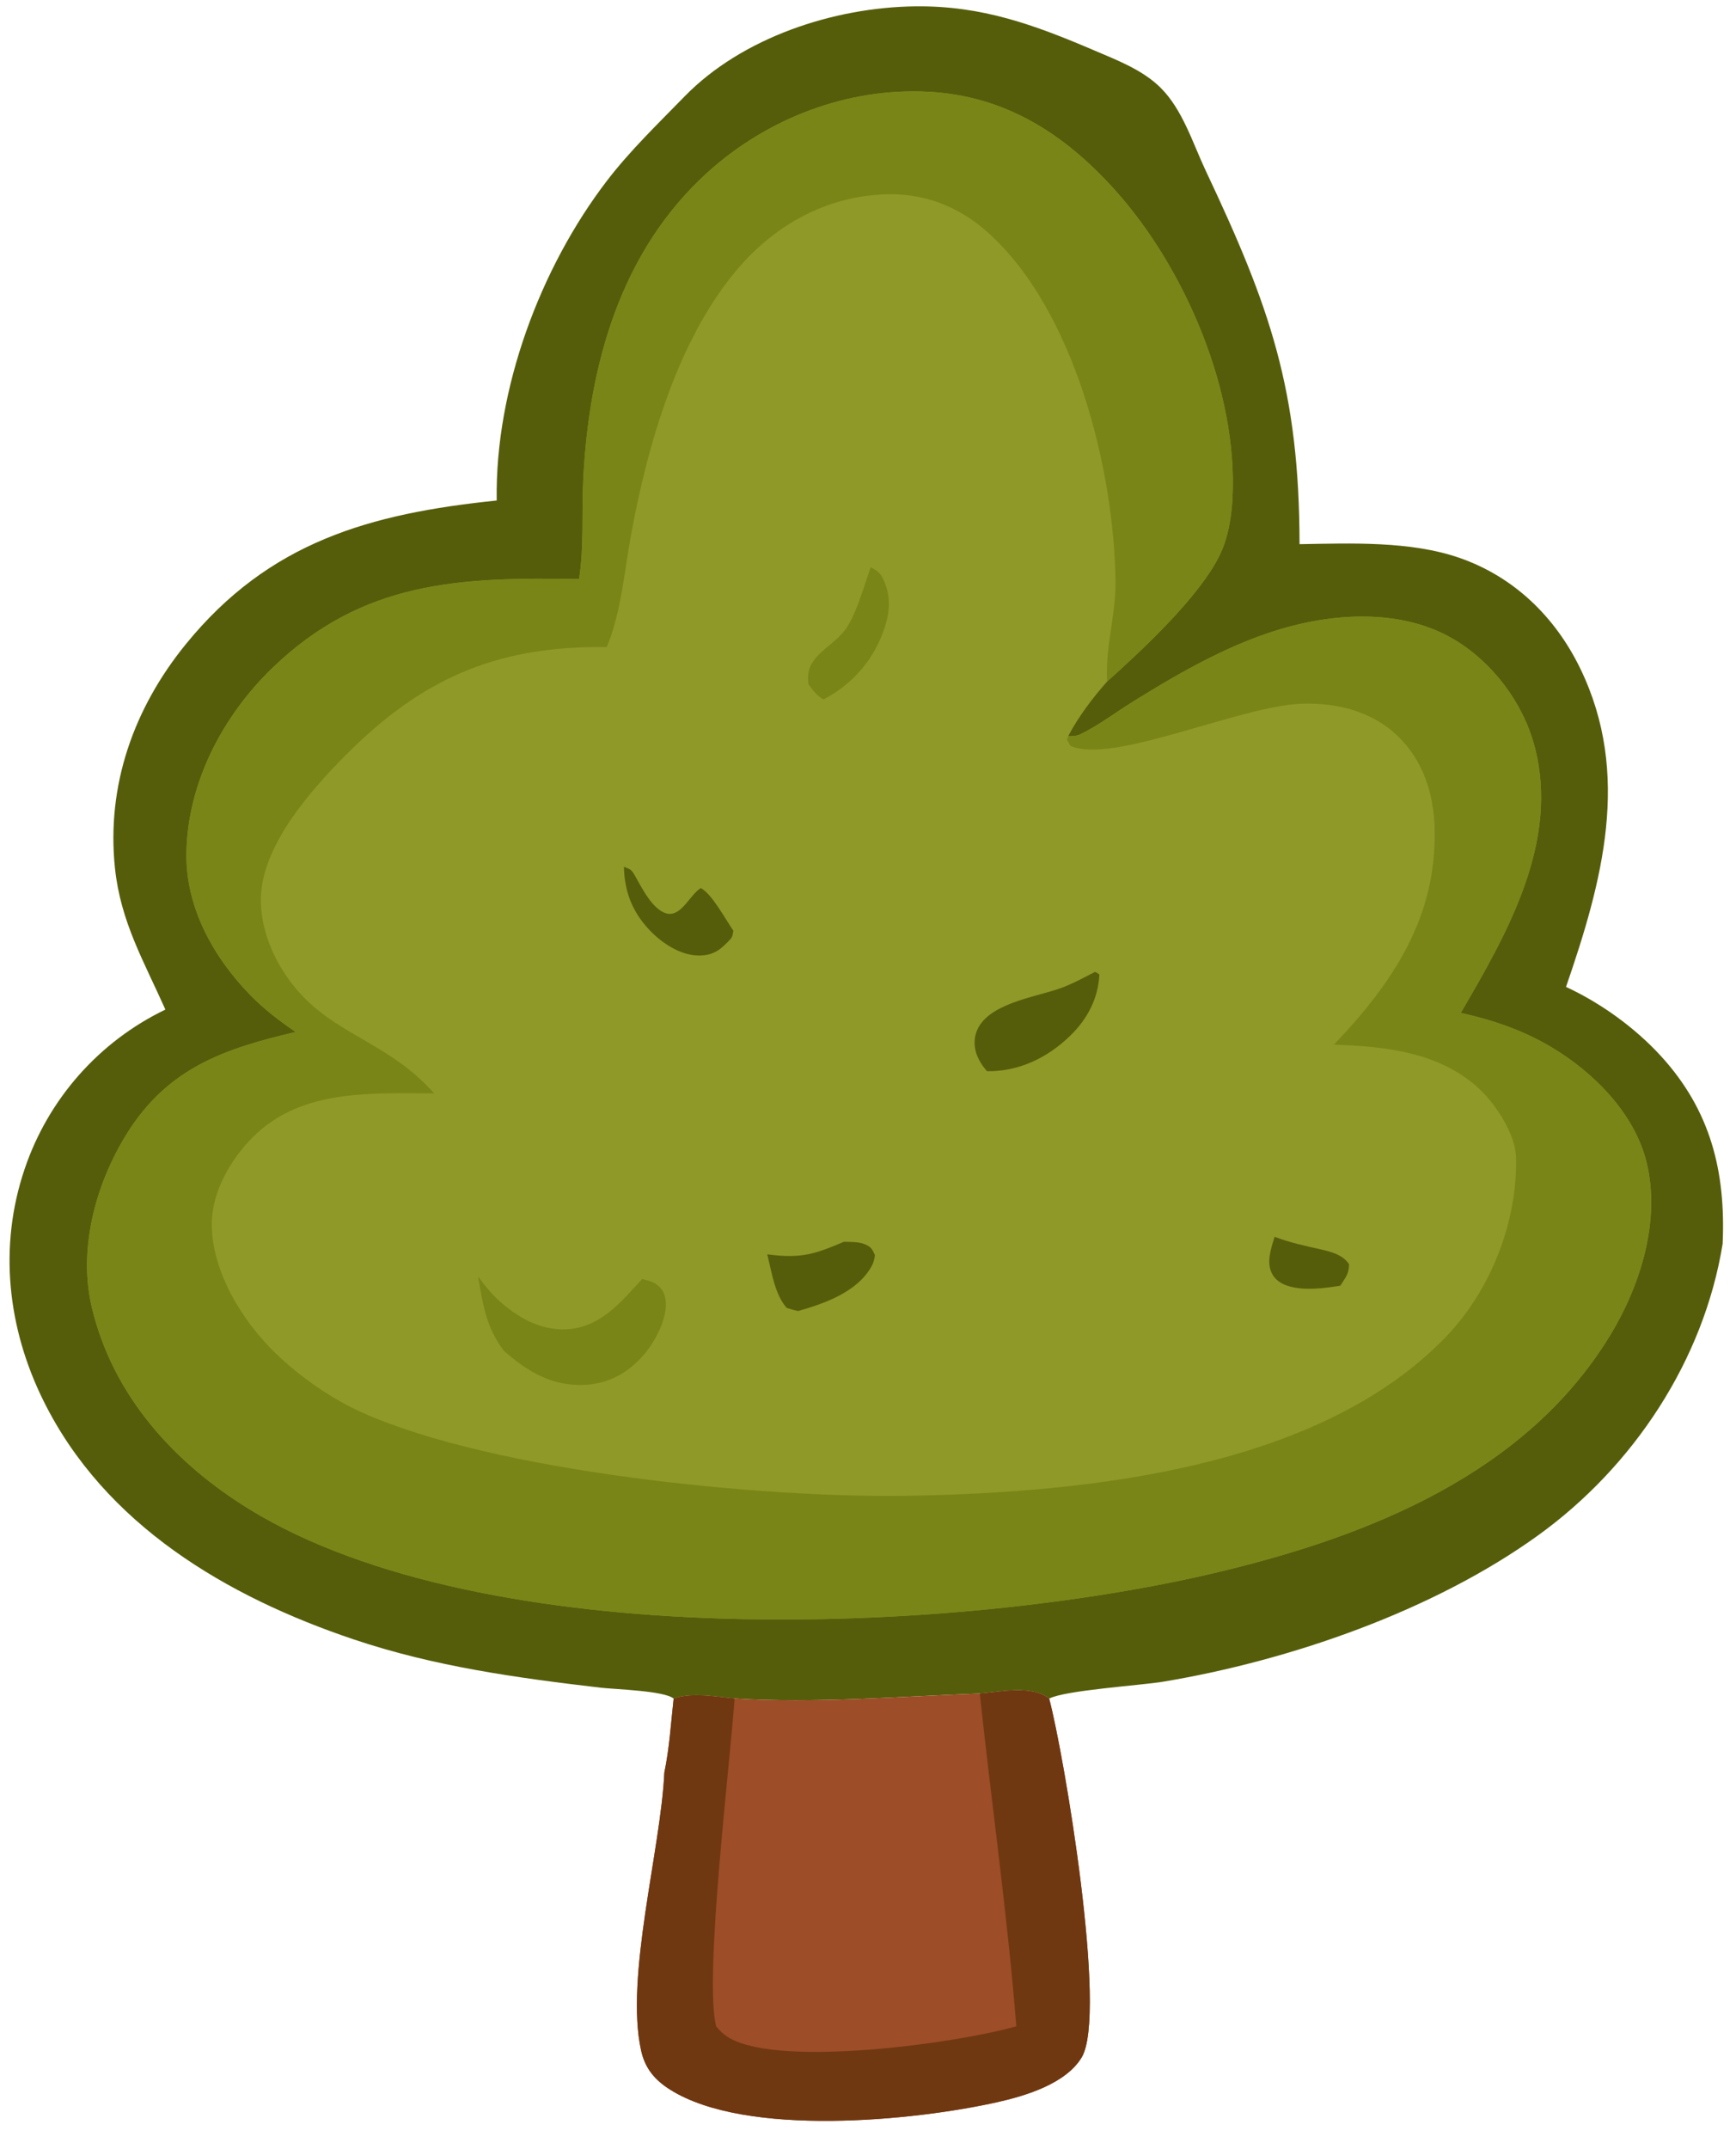 <?xml version="1.0" encoding="utf-8" ?><svg xmlns="http://www.w3.org/2000/svg" xmlns:xlink="http://www.w3.org/1999/xlink" width="135" height="167" viewBox="0 0 135 167"><path fill="#565D0A" d="M38.627 38.9L38.626 38.831C38.505 30.227 42.008 20.815 47.21 14.034C48.995 11.707 51.182 9.603 53.226 7.505C57.692 2.92 64.831 0.567 71.184 0.493C76.35 0.433 80.412 1.918 85.085 3.915C86.868 4.678 88.843 5.425 90.243 6.809C91.973 8.52 92.756 11.138 93.781 13.307C98.784 23.892 101.042 30.345 101.059 42.294C105.061 42.227 109.692 42.034 113.509 43.363C117.749 44.838 120.944 47.958 122.882 51.943C126.891 60.188 124.592 68.555 121.781 76.704C124.481 77.954 127.13 79.864 129.142 82.056C133.024 86.286 134.211 91.052 133.961 96.67C132.497 105.719 127.026 113.979 119.619 119.323C111.491 125.186 100.332 129.059 90.445 130.704C88.739 130.988 82.802 131.369 81.589 132.017C80.194 130.946 77.84 131.492 76.194 131.624C69.922 131.85 63.393 132.4 57.124 132.007C55.62 131.872 53.84 131.513 52.386 132.017C51.67 131.401 47.807 131.297 46.702 131.168C40.168 130.402 33.776 129.522 27.508 127.416C17.637 124.099 8.159 118.516 3.386 108.883C0.583 103.228 -0.13 96.873 1.921 90.841C3.756 85.413 7.699 80.952 12.861 78.465C11.19 74.709 9.376 71.64 8.94 67.47C8.268 61.042 10.406 55.035 14.452 50.065C20.921 42.119 28.759 39.917 38.627 38.9Z"/><path fill="#8F9928" d="M45.033 45.005C45.424 42.497 45.232 39.848 45.355 37.311C45.786 28.437 48.223 19.565 55.002 13.419C59.654 9.202 65.88 6.807 72.172 7.131C78.142 7.44 82.741 10.374 86.671 14.731C92.163 20.82 96.291 30.471 95.84 38.771C95.764 40.167 95.514 41.718 94.92 42.996C93.397 46.278 88.818 50.526 86.097 52.967C84.983 54.223 83.845 55.722 83.069 57.214C83.376 57.23 83.72 57.211 84.001 57.076C85.396 56.401 86.749 55.375 88.071 54.554C91.846 52.21 95.877 49.891 100.191 48.722C104.3 47.608 109.17 47.441 112.955 49.631C116.018 51.402 118.426 54.583 119.333 57.998C121.304 65.421 117.198 72.559 113.594 78.726C116.066 79.264 118.466 80.088 120.643 81.386C123.93 83.346 127.106 86.525 128.042 90.328C129.16 94.87 127.56 99.941 125.186 103.824C118.643 114.525 106.514 119.36 94.844 122.16C74.332 127.08 37.742 128.569 19.392 117.299C13.508 113.684 8.759 108.442 7.136 101.584C6.071 97.082 7.431 92.033 9.846 88.142C13.042 82.992 17.456 81.504 22.994 80.206C21.712 79.334 20.535 78.435 19.45 77.323C16.579 74.38 14.426 70.49 14.497 66.286C14.589 60.846 17.316 55.648 21.172 51.926C28.218 45.124 35.765 44.852 45.033 45.005Z"/><path fill="#7A8518" d="M45.033 45.005C45.424 42.497 45.232 39.848 45.355 37.311C45.786 28.437 48.223 19.565 55.002 13.419C59.654 9.202 65.88 6.807 72.172 7.131C78.142 7.44 82.741 10.374 86.671 14.731C92.163 20.82 96.291 30.471 95.84 38.771C95.764 40.167 95.514 41.718 94.92 42.996C93.397 46.278 88.818 50.526 86.097 52.967L86.091 52.878C85.949 50.321 86.779 47.763 86.746 45.172C86.635 36.48 83.578 24.134 76.843 18.09C74.473 15.964 71.713 14.938 68.526 15.116C64.213 15.358 60.442 17.421 57.61 20.619C52.74 26.117 50.334 34.643 49.047 41.714C48.543 44.487 48.282 47.701 47.182 50.291C39.103 50.186 33.309 52.438 27.467 58.119C24.54 60.966 20.343 65.548 20.287 69.849C20.251 72.653 21.684 75.531 23.619 77.507C26.613 80.565 30.448 81.24 33.765 84.98C28.88 84.976 23.42 84.61 19.659 88.384C17.903 90.145 16.44 92.688 16.47 95.232C16.512 98.901 18.866 102.697 21.434 105.179C23.309 106.991 25.731 108.685 28.105 109.757C38.333 114.378 59.226 116.463 70.79 116.249C84.429 115.995 102.526 114.197 112.453 103.889C115.912 100.298 118.016 94.963 117.894 89.951C117.851 88.165 116.345 85.864 115.076 84.666C112.011 81.773 107.722 81.32 103.73 81.193C108.336 76.36 111.733 71.297 111.563 64.408C111.496 61.679 110.674 59.09 108.657 57.17C106.661 55.271 103.965 54.614 101.271 54.693C96.449 54.836 86.478 59.46 83.238 57.962L82.981 57.51L83.069 57.214C83.376 57.23 83.72 57.211 84.001 57.076C85.396 56.401 86.749 55.375 88.071 54.554C91.846 52.21 95.877 49.891 100.191 48.722C104.3 47.608 109.17 47.441 112.955 49.631C116.018 51.402 118.426 54.583 119.333 57.998C121.304 65.421 117.198 72.559 113.594 78.726C116.066 79.264 118.466 80.088 120.643 81.386C123.93 83.346 127.106 86.525 128.042 90.328C129.16 94.87 127.56 99.941 125.186 103.824C118.643 114.525 106.514 119.36 94.844 122.16C74.332 127.08 37.742 128.569 19.392 117.299C13.508 113.684 8.759 108.442 7.136 101.584C6.071 97.082 7.431 92.033 9.846 88.142C13.042 82.992 17.456 81.504 22.994 80.206C21.712 79.334 20.535 78.435 19.45 77.323C16.579 74.38 14.426 70.49 14.497 66.286C14.589 60.846 17.316 55.648 21.172 51.926C28.218 45.124 35.765 44.852 45.033 45.005Z"/><path fill="#7A8518" d="M49.942 99.401C50.285 99.498 50.735 99.599 51.028 99.808C51.468 100.123 51.69 100.501 51.757 101.041C51.935 102.472 50.939 104.282 50.04 105.323C48.873 106.674 47.378 107.513 45.579 107.627C42.994 107.792 41.005 106.608 39.154 104.956C37.781 103.083 37.57 101.437 37.173 99.201C37.642 99.829 38.121 100.449 38.697 100.985C40.156 102.344 41.979 103.405 44.032 103.313C46.682 103.194 48.285 101.195 49.942 99.401Z"/><path fill="#565D0A" d="M85.142 75.542C85.242 75.544 85.404 75.683 85.492 75.74C85.4 77.614 84.563 79.197 83.229 80.495C81.468 82.208 79.221 83.297 76.754 83.254C76.504 82.977 76.29 82.67 76.12 82.338C75.782 81.698 75.681 80.945 75.915 80.249C76.672 77.996 80.488 77.515 82.455 76.81C83.375 76.48 84.273 75.991 85.142 75.542Z"/><path fill="#565D0A" d="M65.627 96.513C66.095 96.525 66.771 96.509 67.204 96.683C67.736 96.897 67.82 97.054 68.038 97.55C68.007 97.848 67.935 98.13 67.79 98.395C66.678 100.419 64.132 101.303 62.071 101.894C61.774 101.846 61.471 101.735 61.18 101.653C60.24 100.599 60.007 98.833 59.664 97.487L59.853 97.511C62.315 97.812 63.36 97.475 65.627 96.513Z"/><path fill="#7A8518" d="M67.709 44.091C68.091 44.27 68.4 44.481 68.598 44.851C69.252 46.073 69.25 47.319 68.842 48.632C68.051 51.175 66.366 53.134 64.036 54.367C63.516 54.052 63.225 53.669 62.876 53.188C62.499 50.824 64.922 50.364 65.956 48.602C66.72 47.3 67.198 45.519 67.709 44.091Z"/><path fill="#565D0A" d="M48.521 67.366C49.058 67.583 49.098 67.569 49.389 68.081C49.904 68.985 50.755 70.729 51.849 70.997C52.981 71.274 53.632 69.556 54.495 69.021C55.359 69.459 56.444 71.497 57.032 72.339C56.985 72.576 56.982 72.793 56.815 72.975C56.114 73.74 55.556 74.228 54.482 74.264C53.114 74.311 51.742 73.48 50.787 72.563C49.282 71.12 48.555 69.435 48.521 67.366Z"/><path fill="#565D0A" d="M99.118 96.124C100.309 96.576 101.445 96.822 102.679 97.097C103.491 97.279 104.44 97.519 104.912 98.264C104.891 99.028 104.634 99.296 104.228 99.926C102.97 100.13 101.411 100.333 100.175 99.949C99.632 99.781 99.158 99.476 98.9 98.954C98.468 98.078 98.854 96.995 99.118 96.124Z"/><path fill="#9D4D27" d="M76.194 131.624C77.84 131.492 80.194 130.946 81.589 132.017C82.761 136.42 86.139 156.527 84.12 159.897C82.899 161.935 79.786 162.88 77.596 163.373C71.132 164.827 58.048 166.135 52.12 162.415C50.92 161.662 50.164 160.762 49.855 159.368C48.588 153.657 51.391 143.729 51.662 137.766C52.054 135.895 52.175 133.918 52.386 132.017C53.84 131.513 55.62 131.872 57.124 132.007C63.393 132.4 69.922 131.85 76.194 131.624Z"/><path fill="#6F3811" d="M76.194 131.624C77.84 131.492 80.194 130.946 81.589 132.017C82.761 136.42 86.139 156.527 84.12 159.897C82.899 161.935 79.786 162.88 77.596 163.373C71.132 164.827 58.048 166.135 52.12 162.415C50.92 161.662 50.164 160.762 49.855 159.368C48.588 153.657 51.391 143.729 51.662 137.766C52.054 135.895 52.175 133.918 52.386 132.017C53.84 131.513 55.62 131.872 57.124 132.007C56.788 136.956 54.722 153.825 55.694 157.49C56.005 157.873 56.329 158.176 56.76 158.417C60.834 160.702 74.589 158.772 79.034 157.484C78.35 148.863 77.112 140.229 76.194 131.624Z"/></svg>